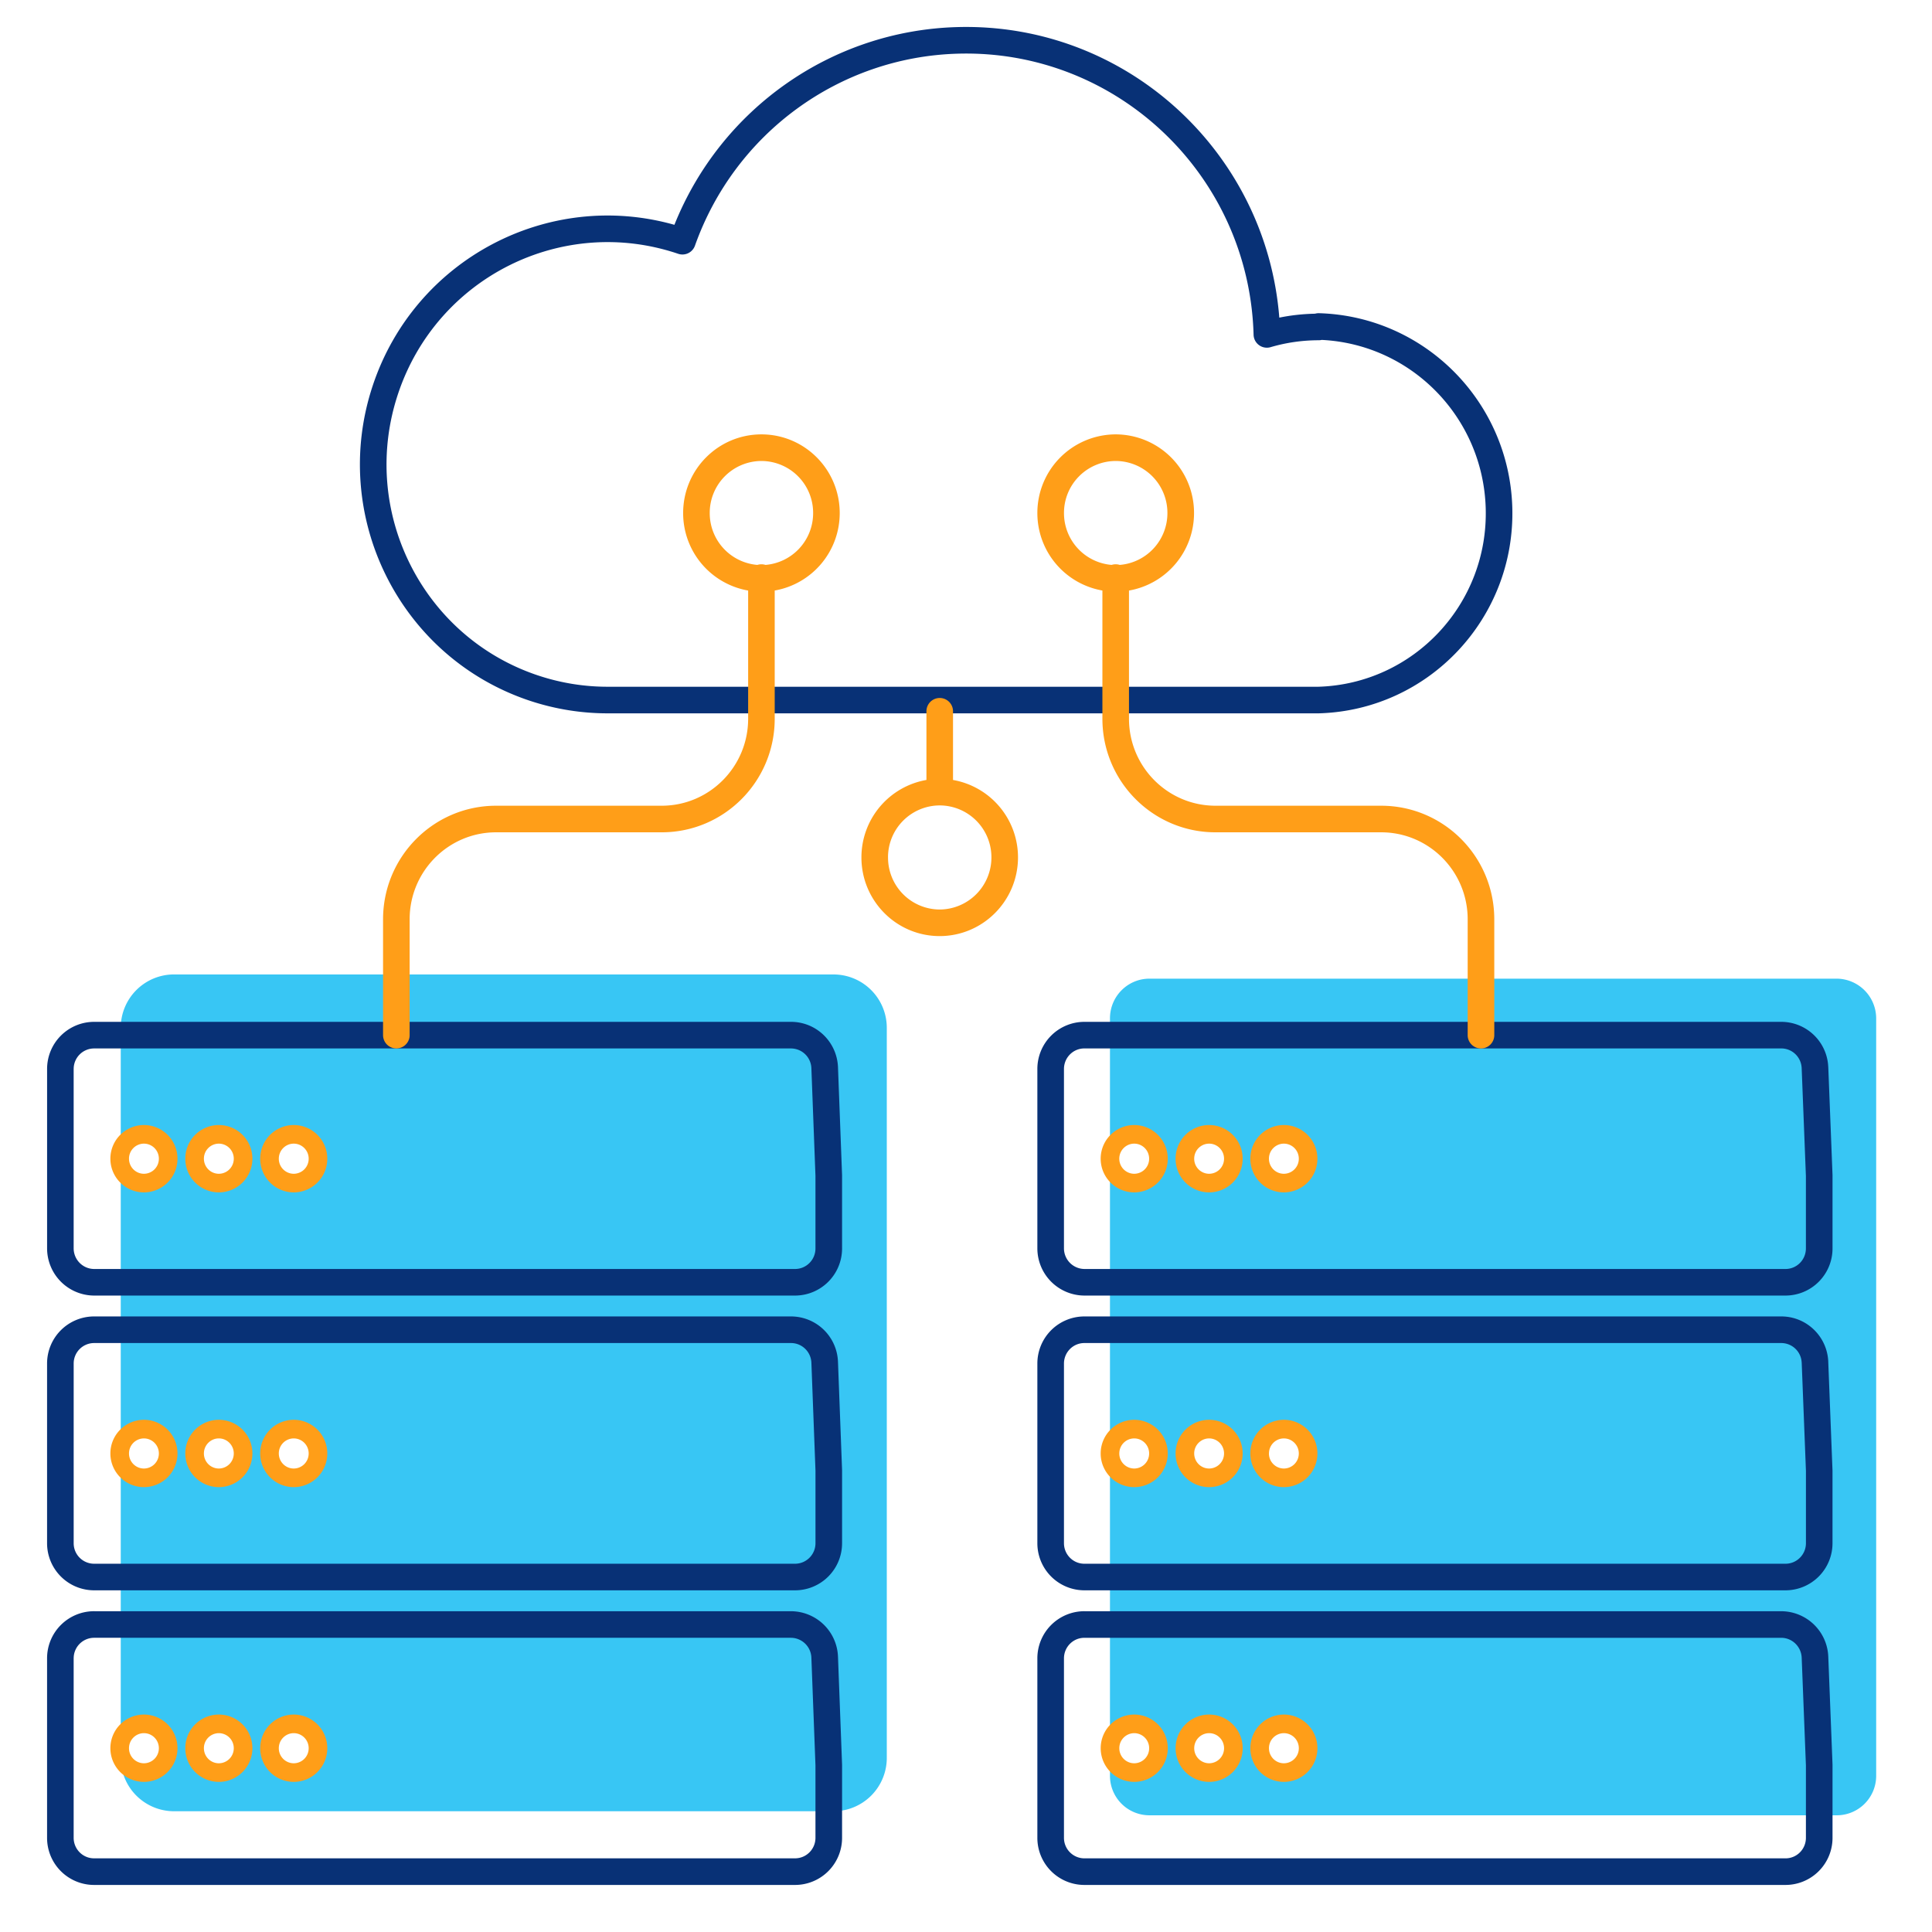 <svg id="icon-products-big-data-apps-and-services" viewBox="0 0 96 96" xmlns="http://www.w3.org/2000/svg">
  <path fill-rule="evenodd" d="M41.421 48.42a2.65 2.65 0 0 1 2.643 2.657v36.266A2.65 2.65 0 0 1 41.421 90H8.643A2.65 2.65 0 0 1 6 87.343V51.077a2.65 2.65 0 0 1 2.643-2.658H41.42ZM8.518 57.42c0 .669-.54 1.21-1.204 1.21a1.207 1.207 0 0 1-1.204-1.21c0-.669.539-1.21 1.204-1.21.665 0 1.204.541 1.204 1.21Zm2.518 1.21c.665 0 1.204-.541 1.204-1.21 0-.669-.54-1.21-1.204-1.21-.665 0-1.204.541-1.204 1.21 0 .669.539 1.21 1.204 1.21Zm4.926-1.21c0 .669-.54 1.21-1.204 1.21a1.207 1.207 0 0 1-1.204-1.21c0-.669.539-1.21 1.204-1.21.665 0 1.204.541 1.204 1.21ZM7.314 73.278c.665 0 1.204-.542 1.204-1.21 0-.67-.54-1.211-1.204-1.211-.665 0-1.204.542-1.204 1.21 0 .669.539 1.211 1.204 1.211Zm4.926-1.21c0 .668-.54 1.21-1.204 1.21a1.208 1.208 0 0 1-1.204-1.21c0-.67.539-1.211 1.204-1.211.665 0 1.204.542 1.204 1.21Zm2.518 1.21c.665 0 1.204-.542 1.204-1.21 0-.67-.54-1.211-1.204-1.211-.665 0-1.204.542-1.204 1.21 0 .669.539 1.211 1.204 1.211Zm-6.24 13.436c0 .668-.54 1.21-1.204 1.21a1.208 1.208 0 0 1-1.204-1.21c0-.669.539-1.211 1.204-1.211.665 0 1.204.542 1.204 1.21Zm2.518 1.21c.665 0 1.204-.542 1.204-1.21 0-.669-.54-1.211-1.204-1.211-.665 0-1.204.542-1.204 1.21 0 .67.539 1.211 1.204 1.211Zm4.926-1.21c0 .668-.54 1.21-1.204 1.21a1.207 1.207 0 0 1-1.204-1.21c0-.669.539-1.211 1.204-1.211.665 0 1.204.542 1.204 1.21Zm41.147-38.085h34.155a1.976 1.976 0 0 1 1.962 1.965v37.642a1.96 1.96 0 0 1-1.954 1.965H57.109a1.96 1.96 0 0 1-1.955-1.965V50.602c0-1.086.874-1.969 1.955-1.973Zm.555 8.947c0 .668-.54 1.21-1.205 1.21a1.207 1.207 0 0 1-1.204-1.21c0-.67.54-1.211 1.204-1.211.666 0 1.205.542 1.205 1.21Zm2.518 1.21c.665 0 1.204-.542 1.204-1.21 0-.67-.54-1.211-1.204-1.211-.665 0-1.205.542-1.205 1.21 0 .67.54 1.211 1.205 1.211Zm4.918-1.21c0 .668-.539 1.21-1.204 1.21a1.207 1.207 0 0 1-1.204-1.21c0-.67.539-1.211 1.204-1.211.665 0 1.204.542 1.204 1.21Zm-8.64 15.857c.665 0 1.204-.543 1.204-1.211 0-.669-.54-1.21-1.205-1.21s-1.204.541-1.204 1.21c0 .669.54 1.21 1.204 1.21Zm4.926-1.211c0 .669-.54 1.21-1.204 1.21a1.207 1.207 0 0 1-1.205-1.21c0-.669.54-1.21 1.205-1.21s1.204.541 1.204 1.21Zm2.51 1.21c.665 0 1.204-.541 1.204-1.21 0-.669-.539-1.21-1.204-1.21-.665 0-1.204.541-1.204 1.21 0 .669.539 1.21 1.204 1.21Zm-6.232 13.436c0 .669-.54 1.21-1.205 1.21a1.207 1.207 0 0 1-1.204-1.21c0-.669.54-1.21 1.204-1.21.666 0 1.205.541 1.205 1.21Zm2.518 1.21c.665 0 1.204-.541 1.204-1.21 0-.669-.54-1.21-1.204-1.21-.665 0-1.205.541-1.205 1.21 0 .669.54 1.21 1.205 1.21Zm4.971-1.58c0 .668-.539 1.21-1.204 1.21a1.207 1.207 0 0 1-1.204-1.21c0-.67.54-1.212 1.204-1.212.665 0 1.204.542 1.204 1.211Z" class="-path--shadow" fill="#38C6F4"/>
  <path fill-rule="evenodd" d="M63.567 15.783a9.824 9.824 0 0 1 1.774-.195.659.659 0 0 1 .201-.025c5.242.153 9.45 4.389 9.603 9.652.159 5.486-4.137 10.07-9.603 10.23H30.276c-1.365.01-2.721-.21-4.015-.647-6.44-2.183-9.898-9.198-7.73-15.667 2.101-6.267 8.713-9.731 14.98-7.96 2.313-5.771 7.817-9.649 14.047-9.825 8.354-.237 15.355 6.164 16.01 14.437Zm2.107 1.107a.665.665 0 0 1-.15.017c-.809 0-1.612.116-2.388.343a.66.66 0 0 1-.846-.615c-.222-7.942-6.805-14.192-14.694-13.968-5.893.166-11.081 3.953-13.064 9.54a.66.66 0 0 1-.834.404c-5.745-1.946-11.975 1.157-13.913 6.94-1.939 5.784 1.154 12.048 6.9 13.995 1.155.391 2.366.587 3.584.578h35.244c4.725-.144 8.45-4.11 8.311-8.871-.13-4.512-3.693-8.145-8.15-8.363ZM4.683 50.775h34.622c1.255 0 2.281.992 2.334 2.245v.002l.203 5.37v3.64a2.34 2.34 0 0 1-2.334 2.344H4.67a2.347 2.347 0 0 1-2.33-2.35v-8.919a2.339 2.339 0 0 1 2.343-2.332ZM3.66 53.112v8.913c0 .57.456 1.026 1.014 1.03h34.833c.556 0 1.013-.454 1.013-1.022V58.43l-.203-5.354a1.017 1.017 0 0 0-1.012-.979H4.678a1.017 1.017 0 0 0-1.017 1.016Zm35.644 12.301H4.683a2.339 2.339 0 0 0-2.344 2.332v8.934a2.34 2.34 0 0 0 2.335 2.343h34.834a2.339 2.339 0 0 0 2.334-2.343v-3.633l-.203-5.377a2.338 2.338 0 0 0-2.334-2.256ZM3.661 76.68V67.75a1.017 1.017 0 0 1 1.017-1.015h34.628c.541 0 .992.431 1.012.984l.203 5.364v3.596c0 .568-.457 1.022-1.013 1.022H4.673a1.017 1.017 0 0 1-1.012-1.022Zm1.022 3.38a2.338 2.338 0 0 0-2.344 2.333v8.926a2.338 2.338 0 0 0 2.334 2.343h34.835a2.338 2.338 0 0 0 2.334-2.343v-3.634l-.203-5.37v-.002a2.346 2.346 0 0 0-2.332-2.252H4.683ZM3.66 82.397v8.92c0 .569.456 1.022 1.012 1.022h34.835c.556 0 1.013-.453 1.013-1.021v-3.596l-.203-5.355v-.001a1.024 1.024 0 0 0-1.014-.985H4.678a1.017 1.017 0 0 0-1.017 1.016Zm87.185-29.378a2.339 2.339 0 0 0-2.334-2.244H53.88a2.339 2.339 0 0 0-2.334 2.343v8.907a2.347 2.347 0 0 0 2.331 2.351H88.723a2.34 2.34 0 0 0 2.334-2.344v-3.641l-.211-5.37v-.002Zm-2.333-.923c.539 0 .988.427 1.012.978v.001l.21 5.355v3.603c0 .568-.456 1.022-1.012 1.022H53.882a1.025 1.025 0 0 1-1.014-1.03v-8.907c0-.568.456-1.022 1.012-1.022h34.633Zm2.333 15.572.21 5.377a.74.74 0 0 1 .001.026v3.608a2.339 2.339 0 0 1-2.334 2.343H53.88a2.339 2.339 0 0 1-2.334-2.343v-8.923a2.339 2.339 0 0 1 2.334-2.343h34.632c1.258 0 2.286.999 2.334 2.255Zm-1.32.05a1.017 1.017 0 0 0-1.013-.983H53.88c-.556 0-1.012.454-1.012 1.021v8.923c0 .568.456 1.022 1.012 1.022h34.843c.556 0 1.013-.454 1.013-1.022v-3.595l-.21-5.365ZM53.88 80.06a2.339 2.339 0 0 0-2.334 2.344v8.915a2.338 2.338 0 0 0 2.334 2.343h34.843a2.338 2.338 0 0 0 2.334-2.343v-3.635l-.211-5.37v-.001a2.347 2.347 0 0 0-2.331-2.252H53.88Zm-1.012 2.344c0-.568.456-1.022 1.012-1.022h34.631c.54.002.99.434 1.014.987l.21 5.354v3.596c0 .568-.456 1.021-1.012 1.021H53.88a1.017 1.017 0 0 1-1.012-1.021v-8.915Z" class="-path--primary" fill="#083176"/>
  <path fill-rule="evenodd" d="M35.266 25.492a2.578 2.578 0 0 1 2.569-2.586 2.578 2.578 0 0 1 2.569 2.586 2.58 2.58 0 0 1-2.367 2.578.663.663 0 0 0-.404 0 2.58 2.58 0 0 1-2.367-2.578Zm1.909 3.852a3.904 3.904 0 0 1-3.23-3.852c0-2.155 1.738-3.908 3.89-3.908s3.89 1.753 3.89 3.908a3.904 3.904 0 0 1-3.23 3.851v6.37c0 3.114-2.511 5.644-5.617 5.644h-8.226c-2.367 0-4.293 1.928-4.297 4.316v5.762a.66.66 0 1 1-1.321 0v-5.763c.005-3.11 2.515-5.636 5.618-5.636h8.226c2.37 0 4.297-1.933 4.297-4.324v-6.368Zm10.18 5.999a.66.66 0 1 0-1.321 0v3.412a3.904 3.904 0 0 0-3.23 3.842c-.005 2.155 1.73 3.912 3.88 3.917h.003c2.148 0 3.887-1.744 3.897-3.896v-.002a3.904 3.904 0 0 0-3.229-3.86v-3.413Zm-3.23 7.258a2.577 2.577 0 0 1 2.575-2.58 2.577 2.577 0 0 1 2.563 2.591 2.585 2.585 0 0 1-2.576 2.581 2.578 2.578 0 0 1-2.561-2.592Zm11.313-19.695a2.578 2.578 0 0 1 2.57 2.586 2.58 2.58 0 0 1-2.368 2.578.66.66 0 0 0-.404 0 2.58 2.58 0 0 1-2.367-2.578 2.578 2.578 0 0 1 2.57-2.586Zm3.893 2.586a3.905 3.905 0 0 1-3.232 3.852v6.368c0 2.391 1.928 4.324 4.3 4.324h8.23c3.104 0 5.616 2.525 5.621 5.636v5.764a.661.661 0 0 1-1.322 0v-5.763c-.004-2.388-1.931-4.316-4.3-4.316h-8.23c-3.108 0-5.62-2.53-5.62-5.645v-6.369a3.905 3.905 0 0 1-3.232-3.85 3.9 3.9 0 0 1 3.892-3.909 3.9 3.9 0 0 1 3.893 3.908ZM7.152 56.827a.745.745 0 0 0-.742.748c0 .416.335.749.742.749a.745.745 0 0 0 .742-.748.745.745 0 0 0-.742-.749Zm-1.667.748a1.67 1.67 0 0 1 1.667-1.673 1.67 1.67 0 0 1 1.667 1.673 1.67 1.67 0 0 1-1.667 1.674 1.67 1.67 0 0 1-1.667-1.674Zm5.389-.748a.745.745 0 0 0-.742.748c0 .416.335.749.742.749a.745.745 0 0 0 .742-.748.745.745 0 0 0-.742-.749Zm-1.667.748a1.67 1.67 0 0 1 1.667-1.673 1.67 1.67 0 0 1 1.667 1.673 1.67 1.67 0 0 1-1.667 1.674 1.67 1.67 0 0 1-1.667-1.674Zm4.647 0c0-.415.335-.748.742-.748s.742.333.742.748a.745.745 0 0 1-.742.749.745.745 0 0 1-.742-.748Zm.742-1.673a1.67 1.67 0 0 0-1.667 1.673 1.67 1.67 0 0 0 1.667 1.674 1.67 1.67 0 0 0 1.667-1.674 1.67 1.67 0 0 0-1.667-1.673ZM7.152 71.474a.745.745 0 0 0-.742.748c0 .415.335.748.742.748a.745.745 0 0 0 .742-.748.745.745 0 0 0-.742-.748Zm-1.667.748a1.67 1.67 0 0 1 1.667-1.673 1.67 1.67 0 0 1 1.667 1.673 1.67 1.67 0 0 1-1.667 1.673 1.67 1.67 0 0 1-1.667-1.673Zm4.647 0c0-.416.335-.748.742-.748s.742.332.742.748a.745.745 0 0 1-.742.748.745.745 0 0 1-.742-.748Zm.742-1.673a1.67 1.67 0 0 0-1.667 1.673 1.67 1.67 0 0 0 1.667 1.673 1.67 1.67 0 0 0 1.667-1.673 1.67 1.67 0 0 0-1.667-1.673Zm3.722.925a.745.745 0 0 0-.742.748c0 .415.335.748.742.748a.745.745 0 0 0 .742-.748.745.745 0 0 0-.742-.748Zm-1.667.748a1.67 1.67 0 0 1 1.667-1.673 1.67 1.67 0 0 1 1.667 1.673 1.67 1.67 0 0 1-1.667 1.673 1.67 1.67 0 0 1-1.667-1.673ZM6.41 86.868c0-.415.335-.748.742-.748s.742.332.742.748a.745.745 0 0 1-.742.748.745.745 0 0 1-.742-.748Zm.742-1.673a1.67 1.67 0 0 0-1.667 1.673 1.67 1.67 0 0 0 1.667 1.673 1.67 1.67 0 0 0 1.667-1.673 1.67 1.67 0 0 0-1.667-1.673Zm3.722.925a.745.745 0 0 0-.742.748c0 .416.335.748.742.748a.745.745 0 0 0 .742-.748.745.745 0 0 0-.742-.748Zm-1.667.748a1.67 1.67 0 0 1 1.667-1.673 1.67 1.67 0 0 1 1.667 1.673 1.67 1.67 0 0 1-1.667 1.673 1.67 1.67 0 0 1-1.667-1.673Zm4.647 0c0-.415.335-.748.742-.748s.742.332.742.748a.745.745 0 0 1-.742.748.745.745 0 0 1-.742-.748Zm.742-1.673a1.67 1.67 0 0 0-1.667 1.673 1.67 1.67 0 0 0 1.667 1.673 1.67 1.67 0 0 0 1.667-1.673 1.67 1.67 0 0 0-1.667-1.673Zm41.02-27.62c0-.415.335-.748.743-.748.407 0 .741.333.741.748a.745.745 0 0 1-.741.749.745.745 0 0 1-.742-.748Zm.743-1.673a1.67 1.67 0 0 0-1.667 1.673 1.67 1.67 0 0 0 1.667 1.674 1.67 1.67 0 0 0 1.666-1.674 1.67 1.67 0 0 0-1.666-1.673Zm2.98 1.673c0-.415.334-.748.742-.748.407 0 .741.333.741.748a.745.745 0 0 1-.741.749.745.745 0 0 1-.742-.748Zm.742-1.673a1.67 1.67 0 0 0-1.667 1.673 1.67 1.67 0 0 0 1.667 1.674 1.67 1.67 0 0 0 1.666-1.674 1.67 1.67 0 0 0-1.666-1.673Zm3.714.925a.745.745 0 0 0-.742.748c0 .416.335.749.742.749a.745.745 0 0 0 .742-.748.745.745 0 0 0-.742-.749Zm-1.667.748a1.67 1.67 0 0 1 1.667-1.673 1.67 1.67 0 0 1 1.666 1.673 1.67 1.67 0 0 1-1.666 1.674 1.67 1.67 0 0 1-1.667-1.674Zm-6.511 14.647c0-.416.334-.748.742-.748.407 0 .741.332.741.748a.745.745 0 0 1-.741.748.745.745 0 0 1-.742-.748Zm.742-1.673a1.67 1.67 0 0 0-1.667 1.673 1.67 1.67 0 0 0 1.667 1.673 1.67 1.67 0 0 0 1.666-1.673 1.67 1.67 0 0 0-1.666-1.673Zm3.722.925a.745.745 0 0 0-.742.748c0 .415.334.748.742.748a.745.745 0 0 0 .741-.748.745.745 0 0 0-.741-.748Zm-1.667.748a1.67 1.67 0 0 1 1.667-1.673 1.67 1.67 0 0 1 1.666 1.673 1.67 1.67 0 0 1-1.666 1.673 1.67 1.67 0 0 1-1.667-1.673Zm4.64 0c0-.416.334-.748.74-.748.408 0 .743.332.743.748a.745.745 0 0 1-.742.748.745.745 0 0 1-.742-.748Zm.74-1.673a1.67 1.67 0 0 0-1.666 1.673 1.67 1.67 0 0 0 1.667 1.673 1.67 1.67 0 0 0 1.666-1.673 1.67 1.67 0 0 0-1.666-1.673ZM56.36 86.12a.745.745 0 0 0-.742.748c0 .416.334.748.742.748a.745.745 0 0 0 .741-.748.745.745 0 0 0-.741-.748Zm-1.667.748a1.67 1.67 0 0 1 1.667-1.673 1.67 1.67 0 0 1 1.666 1.673 1.67 1.67 0 0 1-1.666 1.673 1.67 1.67 0 0 1-1.667-1.673Zm4.647 0c0-.415.334-.748.742-.748.407 0 .741.333.741.748a.745.745 0 0 1-.741.748.745.745 0 0 1-.742-.748Zm.742-1.673a1.67 1.67 0 0 0-1.667 1.673 1.67 1.67 0 0 0 1.667 1.673 1.67 1.67 0 0 0 1.666-1.673 1.67 1.67 0 0 0-1.666-1.673Zm3.714.925a.745.745 0 0 0-.742.748c0 .416.335.748.742.748a.745.745 0 0 0 .742-.748.745.745 0 0 0-.742-.748Zm-1.667.748a1.67 1.67 0 0 1 1.667-1.673 1.67 1.67 0 0 1 1.666 1.673 1.67 1.67 0 0 1-1.666 1.673 1.67 1.67 0 0 1-1.667-1.673Z" class="-path--secondary" fill="#FF9E18"/>
</svg>
